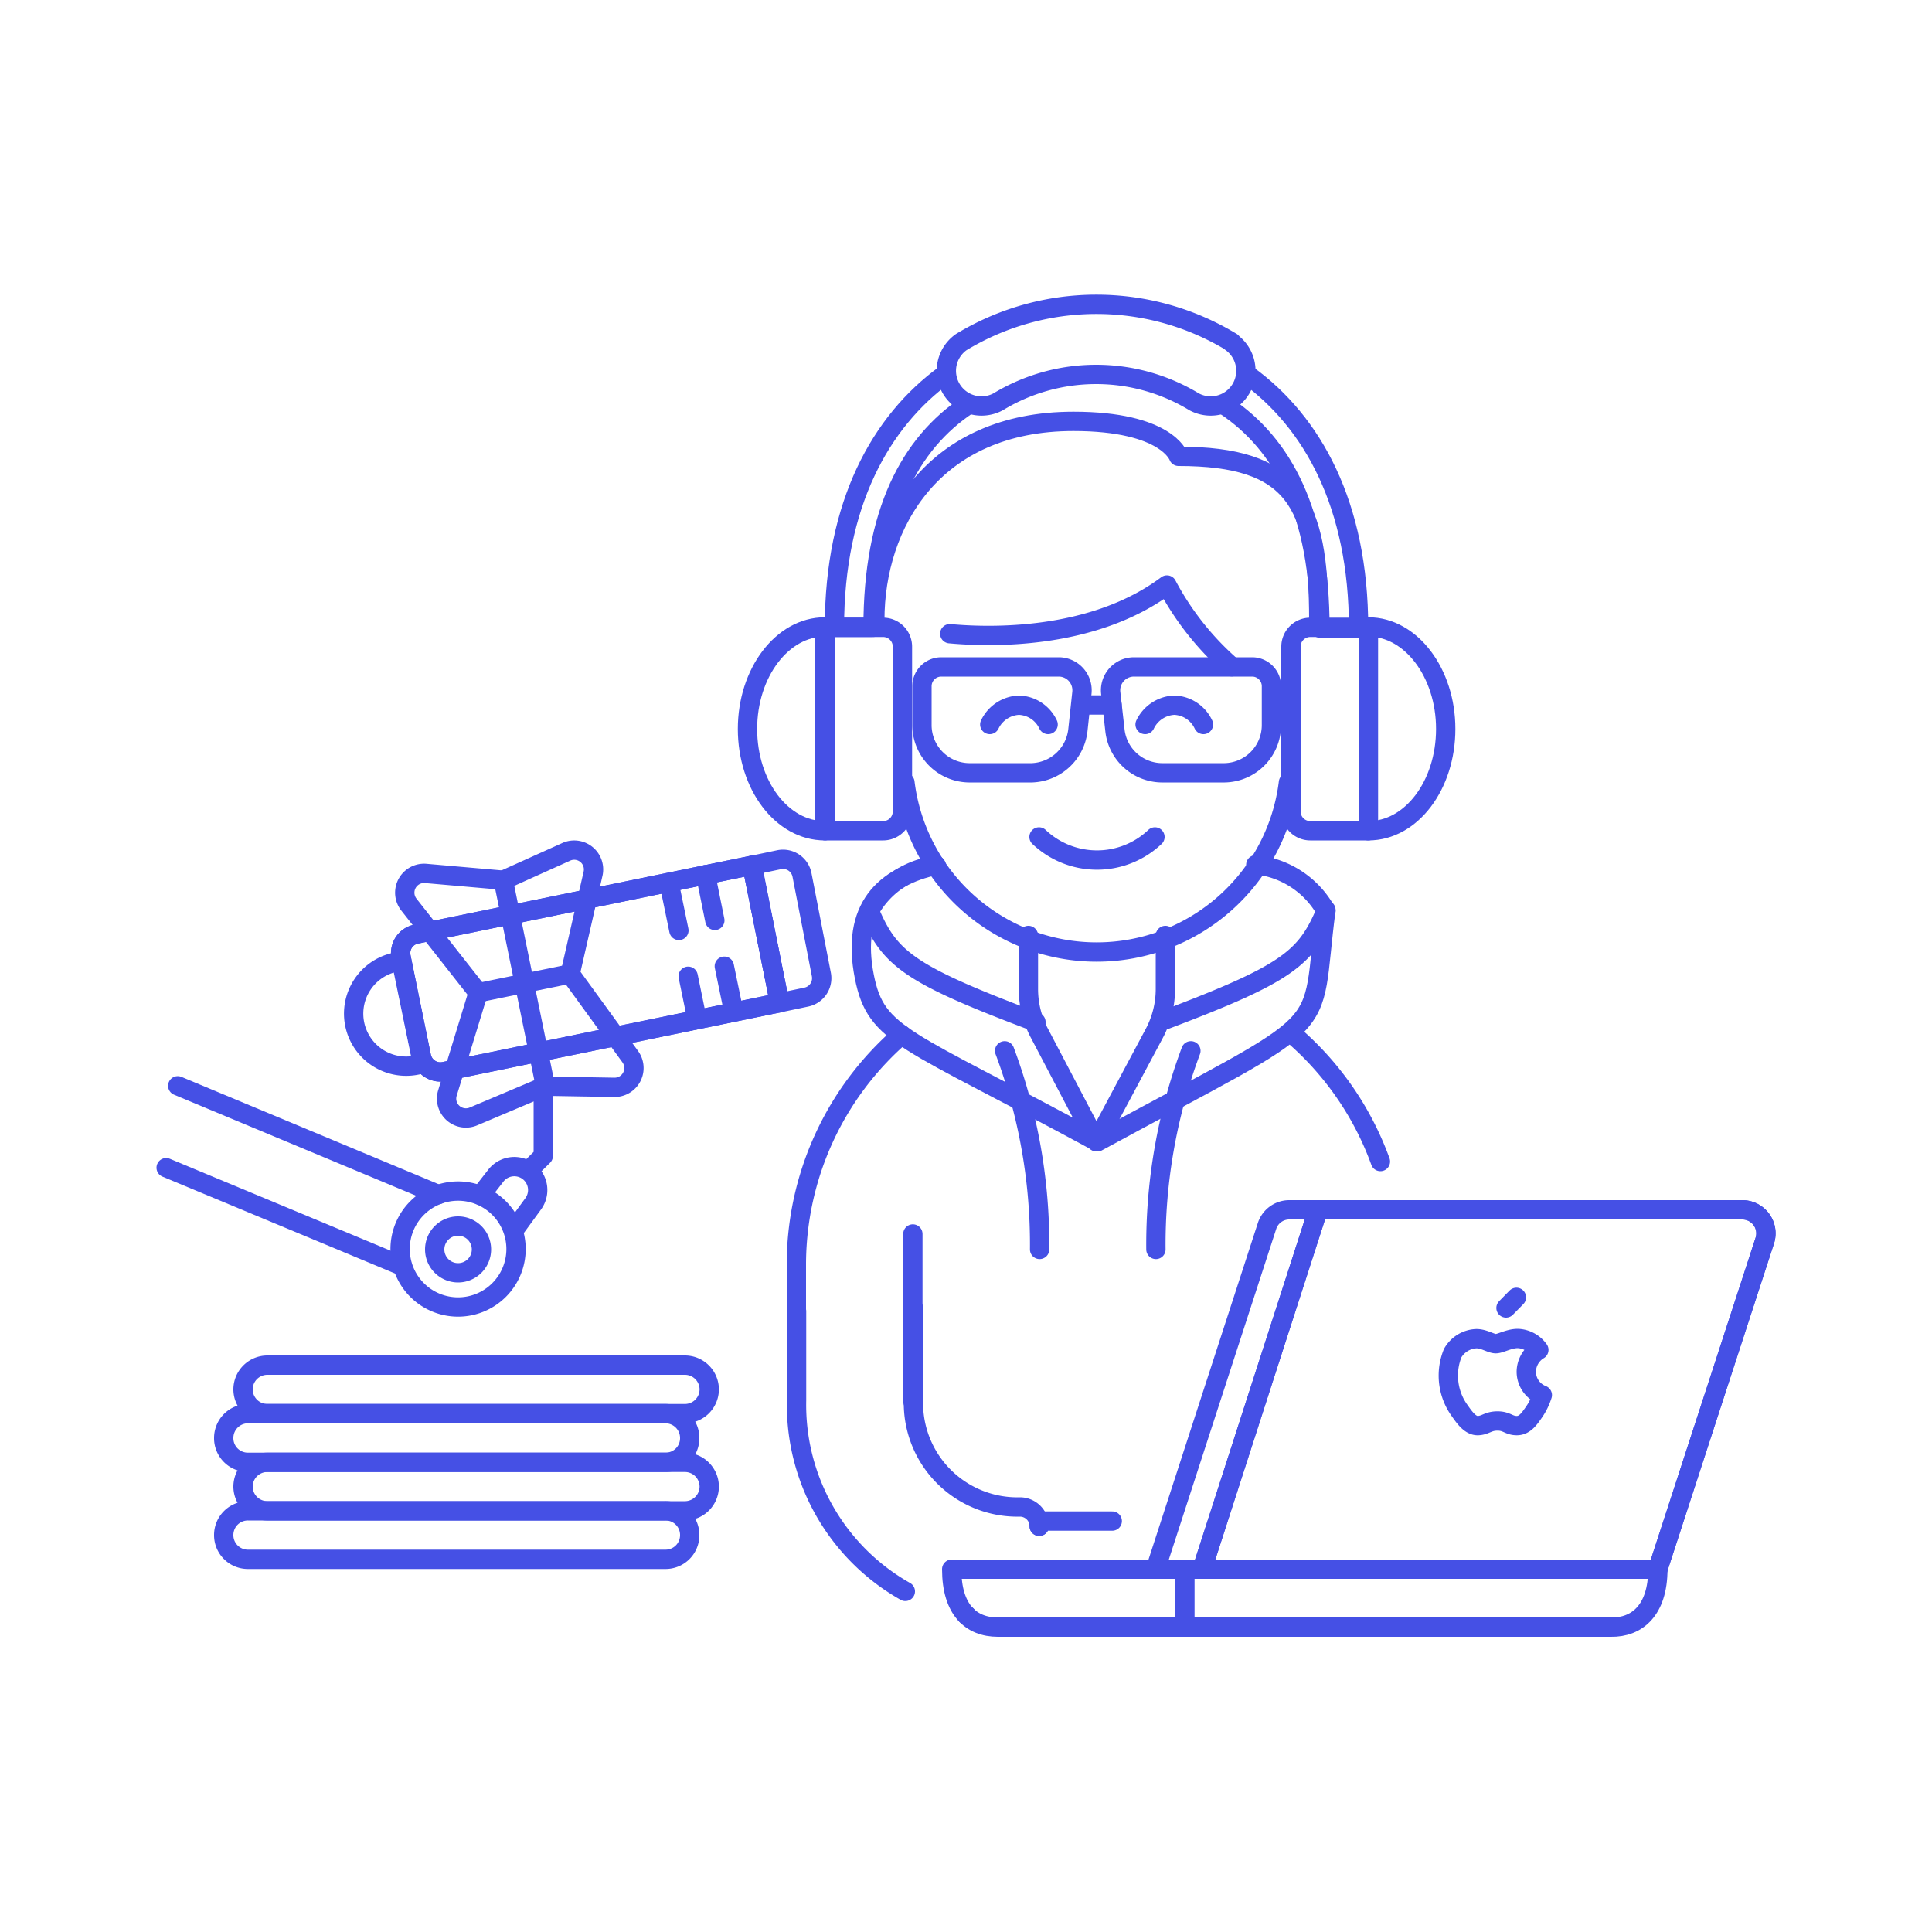 <svg id="Layer_1" data-name="Layer 1" xmlns="http://www.w3.org/2000/svg" viewBox="0 0 100 100"><defs><style>.cls-1,.cls-2{fill:none;stroke:#4550e5;stroke-linejoin:round;}.cls-1{stroke-linecap:round;}</style></defs><title>radio-host</title><path class="cls-1" d="M46.84,40.5a10,10,0,0,0,19.85,0h.12"/><path class="cls-1" d="M59.78,43.32a4.36,4.36,0,0,1-6,0"/><path class="cls-1" d="M54.25,37.5a1.73,1.73,0,0,0-1.51-1,1.76,1.76,0,0,0-1.51,1"/><path class="cls-1" d="M62.29,37.5a1.73,1.73,0,0,0-1.51-1,1.76,1.76,0,0,0-1.51,1"/><path class="cls-1" d="M68.26,32.09C68.26,26,67,23.62,61,23.62c0,0-.6-1.81-5.44-1.81-7.26,0-10.28,5.3-10.28,10.28"/><path class="cls-1" d="M49.16,32.8c2.05.19,7.4.35,11.24-2.52a14.8,14.8,0,0,0,3.36,4.23"/><path class="cls-1" d="M53.41,40H50.14a2.47,2.47,0,0,1-2.42-2.48v-2a1,1,0,0,1,1-1h6.11A1.21,1.21,0,0,1,56,35.85l-.21,1.95A2.48,2.48,0,0,1,53.41,40Z"/><path class="cls-1" d="M60.11,40h3.28a2.47,2.47,0,0,0,2.42-2.48v-2a1,1,0,0,0-1-1H58.69a1.21,1.21,0,0,0-1.2,1.34l.22,1.95A2.47,2.47,0,0,0,60.11,40Z"/><line class="cls-1" x1="55.96" y1="36.49" x2="57.56" y2="36.49"/><path class="cls-1" d="M48.92,19.38c-3.34,2.43-5.73,6.7-5.73,13.09h2c0-5.94,1.91-9.52,4.9-11.51"/><path class="cls-1" d="M63.42,21c3,2,4.9,5.57,4.9,11.51h2c0-6.39-2.39-10.66-5.73-13.09"/><path class="cls-1" d="M45.71,43h-3V32.47h3a1,1,0,0,1,1,1V42A1,1,0,0,1,45.71,43Z"/><path class="cls-2" d="M42.69,43c-2.22,0-4-2.36-4-5.27s1.8-5.28,4-5.28Z"/><path class="cls-1" d="M67.82,43h3V32.47h-3a1,1,0,0,0-1,1V42A1,1,0,0,0,67.82,43Z"/><path class="cls-2" d="M70.83,43c2.22,0,4-2.36,4-5.27s-1.8-5.28-4-5.28Z"/><path class="cls-1" d="M63.75,17.71a13.49,13.49,0,0,0-14,0,1.82,1.82,0,0,0,1.91,3.09,9.78,9.78,0,0,1,10.15,0,1.82,1.82,0,0,0,1.91-3.09Z"/><path class="cls-1" d="M41.22,73.17v-7.7a15.72,15.72,0,0,1,5.45-11.91"/><path class="cls-1" d="M66.93,53.56a15.75,15.75,0,0,1,4.52,6.56"/><path class="cls-1" d="M48.45,44.79c-2.69.58-4.42,2.2-3.71,5.77.62,3.1,2.09,3.13,12.06,8.54,12.64-6.87,10.93-5.16,11.83-12"/><path class="cls-1" d="M60.32,52.78c6.35-2.4,7.28-3.2,8.31-5.63A4.72,4.72,0,0,0,65,44.76"/><path class="cls-1" d="M48.45,44.79A4.64,4.64,0,0,0,45,47.15c1.05,2.47,2,3.26,8.62,5.75"/><path class="cls-1" d="M52,54.39a28.62,28.62,0,0,1,1.81,10.28"/><path class="cls-1" d="M60.32,48.42V51.2a4.88,4.88,0,0,1-.57,2.28l-3,5.62-2.95-5.62a4.88,4.88,0,0,1-.57-2.28V48.42"/><path class="cls-1" d="M61.64,54.39a28.62,28.62,0,0,0-1.81,10.28"/><path class="cls-1" d="M53.79,79v-.27h3.78"/><path class="cls-1" d="M59.82,81.21v0"/><line class="cls-1" x1="47.25" y1="72.53" x2="47.25" y2="63.87"/><path class="cls-1" d="M53.79,79a1,1,0,0,0-1-1,5.38,5.38,0,0,1-5.51-5.49V67.7"/><line class="cls-1" x1="50.03" y1="83.6" x2="50.02" y2="83.6"/><path class="cls-1" d="M46.86,82.37a11.08,11.08,0,0,1-5.63-9.88V67.87"/><path class="cls-2" d="M62.22,81.22H59.81l5.77-17.76a1.21,1.21,0,0,1,1.15-.84h1.54"/><path class="cls-2" d="M85.81,81.22H62.22l6-18.6H90.19a1.22,1.22,0,0,1,1.16,1.58Z"/><path class="cls-2" d="M85.81,81.22H61.32v3H83.39C84.71,84.24,85.81,83.37,85.81,81.22Z"/><path class="cls-2" d="M61.32,81.22H49.26c0,2.1,1,3,2.39,3h9.67Z"/><path class="cls-2" d="M79,71a1.34,1.34,0,0,1,.65-1.13,1.41,1.41,0,0,0-1.09-.59c-.46,0-.9.27-1.14.27s-.6-.26-1-.26a1.48,1.48,0,0,0-1.23.75,3.1,3.1,0,0,0,.38,3c.25.36.55.77.94.75s.51-.24,1-.24.58.24,1,.24.66-.37.91-.73a3.25,3.25,0,0,0,.41-.85A1.3,1.3,0,0,1,79,71Z"/><line class="cls-1" x1="77.95" y1="67.7" x2="78.49" y2="67.15"/><path class="cls-2" d="M85.81,81.22H62.22l6-18.6H90.19a1.22,1.22,0,0,1,1.16,1.58Z"/><polyline class="cls-1" points="27.35 60.59 28.12 59.83 28.12 56.34"/><path class="cls-1" d="M24.87,61.87l.78-1a1.21,1.21,0,0,1,1.94,1.45l-1,1.37"/><line class="cls-1" x1="22.69" y1="61.83" x2="9.2" y2="56.2"/><line class="cls-1" x1="20.82" y1="65.53" x2="8.6" y2="60.44"/><path class="cls-1" d="M28.23,56.22,26.05,45.56l3.24-1.46a1,1,0,0,1,1.4,1.15l-1.18,5.16,3.11,4.28a1,1,0,0,1-.83,1.59Z"/><path class="cls-1" d="M26.05,45.56l-4-.35a1,1,0,0,0-.88,1.62l3.58,4.55-1.59,5.19a1,1,0,0,0,1.36,1.21l3.69-1.56"/><line class="cls-1" x1="24.77" y1="51.38" x2="29.51" y2="50.41"/><path class="cls-1" d="M23.71,61.65a3,3,0,1,1-3,3A3,3,0,0,1,23.71,61.65Z"/><path class="cls-1" d="M24.92,64.67a1.21,1.21,0,1,1-1.21-1.21A1.21,1.21,0,0,1,24.92,64.67Z"/><path class="cls-1" d="M40.35,51.9,23,55.46a1,1,0,0,1-1.19-.78l-1.05-5.14a1,1,0,0,1,.78-1.19l17.38-3.56Z"/><path class="cls-1" d="M40.35,51.9,23,55.46a1,1,0,0,1-1.19-.78l-1.05-5.14a1,1,0,0,1,.78-1.19l17.38-3.56Z"/><path class="cls-1" d="M40.35,51.9l1.38-.29a1,1,0,0,0,.78-1.19l-1-5.14a1,1,0,0,0-1.19-.78l-1.38.29Z"/><line class="cls-1" x1="37.49" y1="50.01" x2="37.98" y2="52.38"/><line class="cls-1" x1="36.52" y1="45.27" x2="37" y2="47.64"/><line class="cls-1" x1="35.62" y1="50.53" x2="36.08" y2="52.77"/><line class="cls-1" x1="34.65" y1="45.79" x2="35.14" y2="48.16"/><path class="cls-1" d="M20.77,49.74l-.29.06a2.72,2.72,0,0,0,1.09,5.33l.3-.06Z"/><path class="cls-1" d="M34.44,80.71H12.84a1.25,1.25,0,0,1-1.26-1.26h0a1.25,1.25,0,0,1,1.26-1.25h21.6a1.25,1.25,0,0,1,1.26,1.25h0A1.25,1.25,0,0,1,34.44,80.71Z"/><path class="cls-1" d="M35.45,78.2H13.84a1.26,1.26,0,0,1-1.26-1.26h0a1.26,1.26,0,0,1,1.26-1.25H35.45a1.26,1.26,0,0,1,1.26,1.25h0A1.26,1.26,0,0,1,35.45,78.2Z"/><path class="cls-1" d="M34.44,75.69H12.84a1.25,1.25,0,0,1-1.26-1.26h0a1.26,1.26,0,0,1,1.26-1.26h21.6a1.26,1.26,0,0,1,1.26,1.26h0A1.25,1.25,0,0,1,34.44,75.69Z"/><path class="cls-1" d="M35.45,73.17H13.84a1.26,1.26,0,0,1-1.26-1.25h0a1.26,1.26,0,0,1,1.26-1.26H35.45a1.26,1.26,0,0,1,1.26,1.26h0A1.26,1.26,0,0,1,35.45,73.17Z"/></svg>